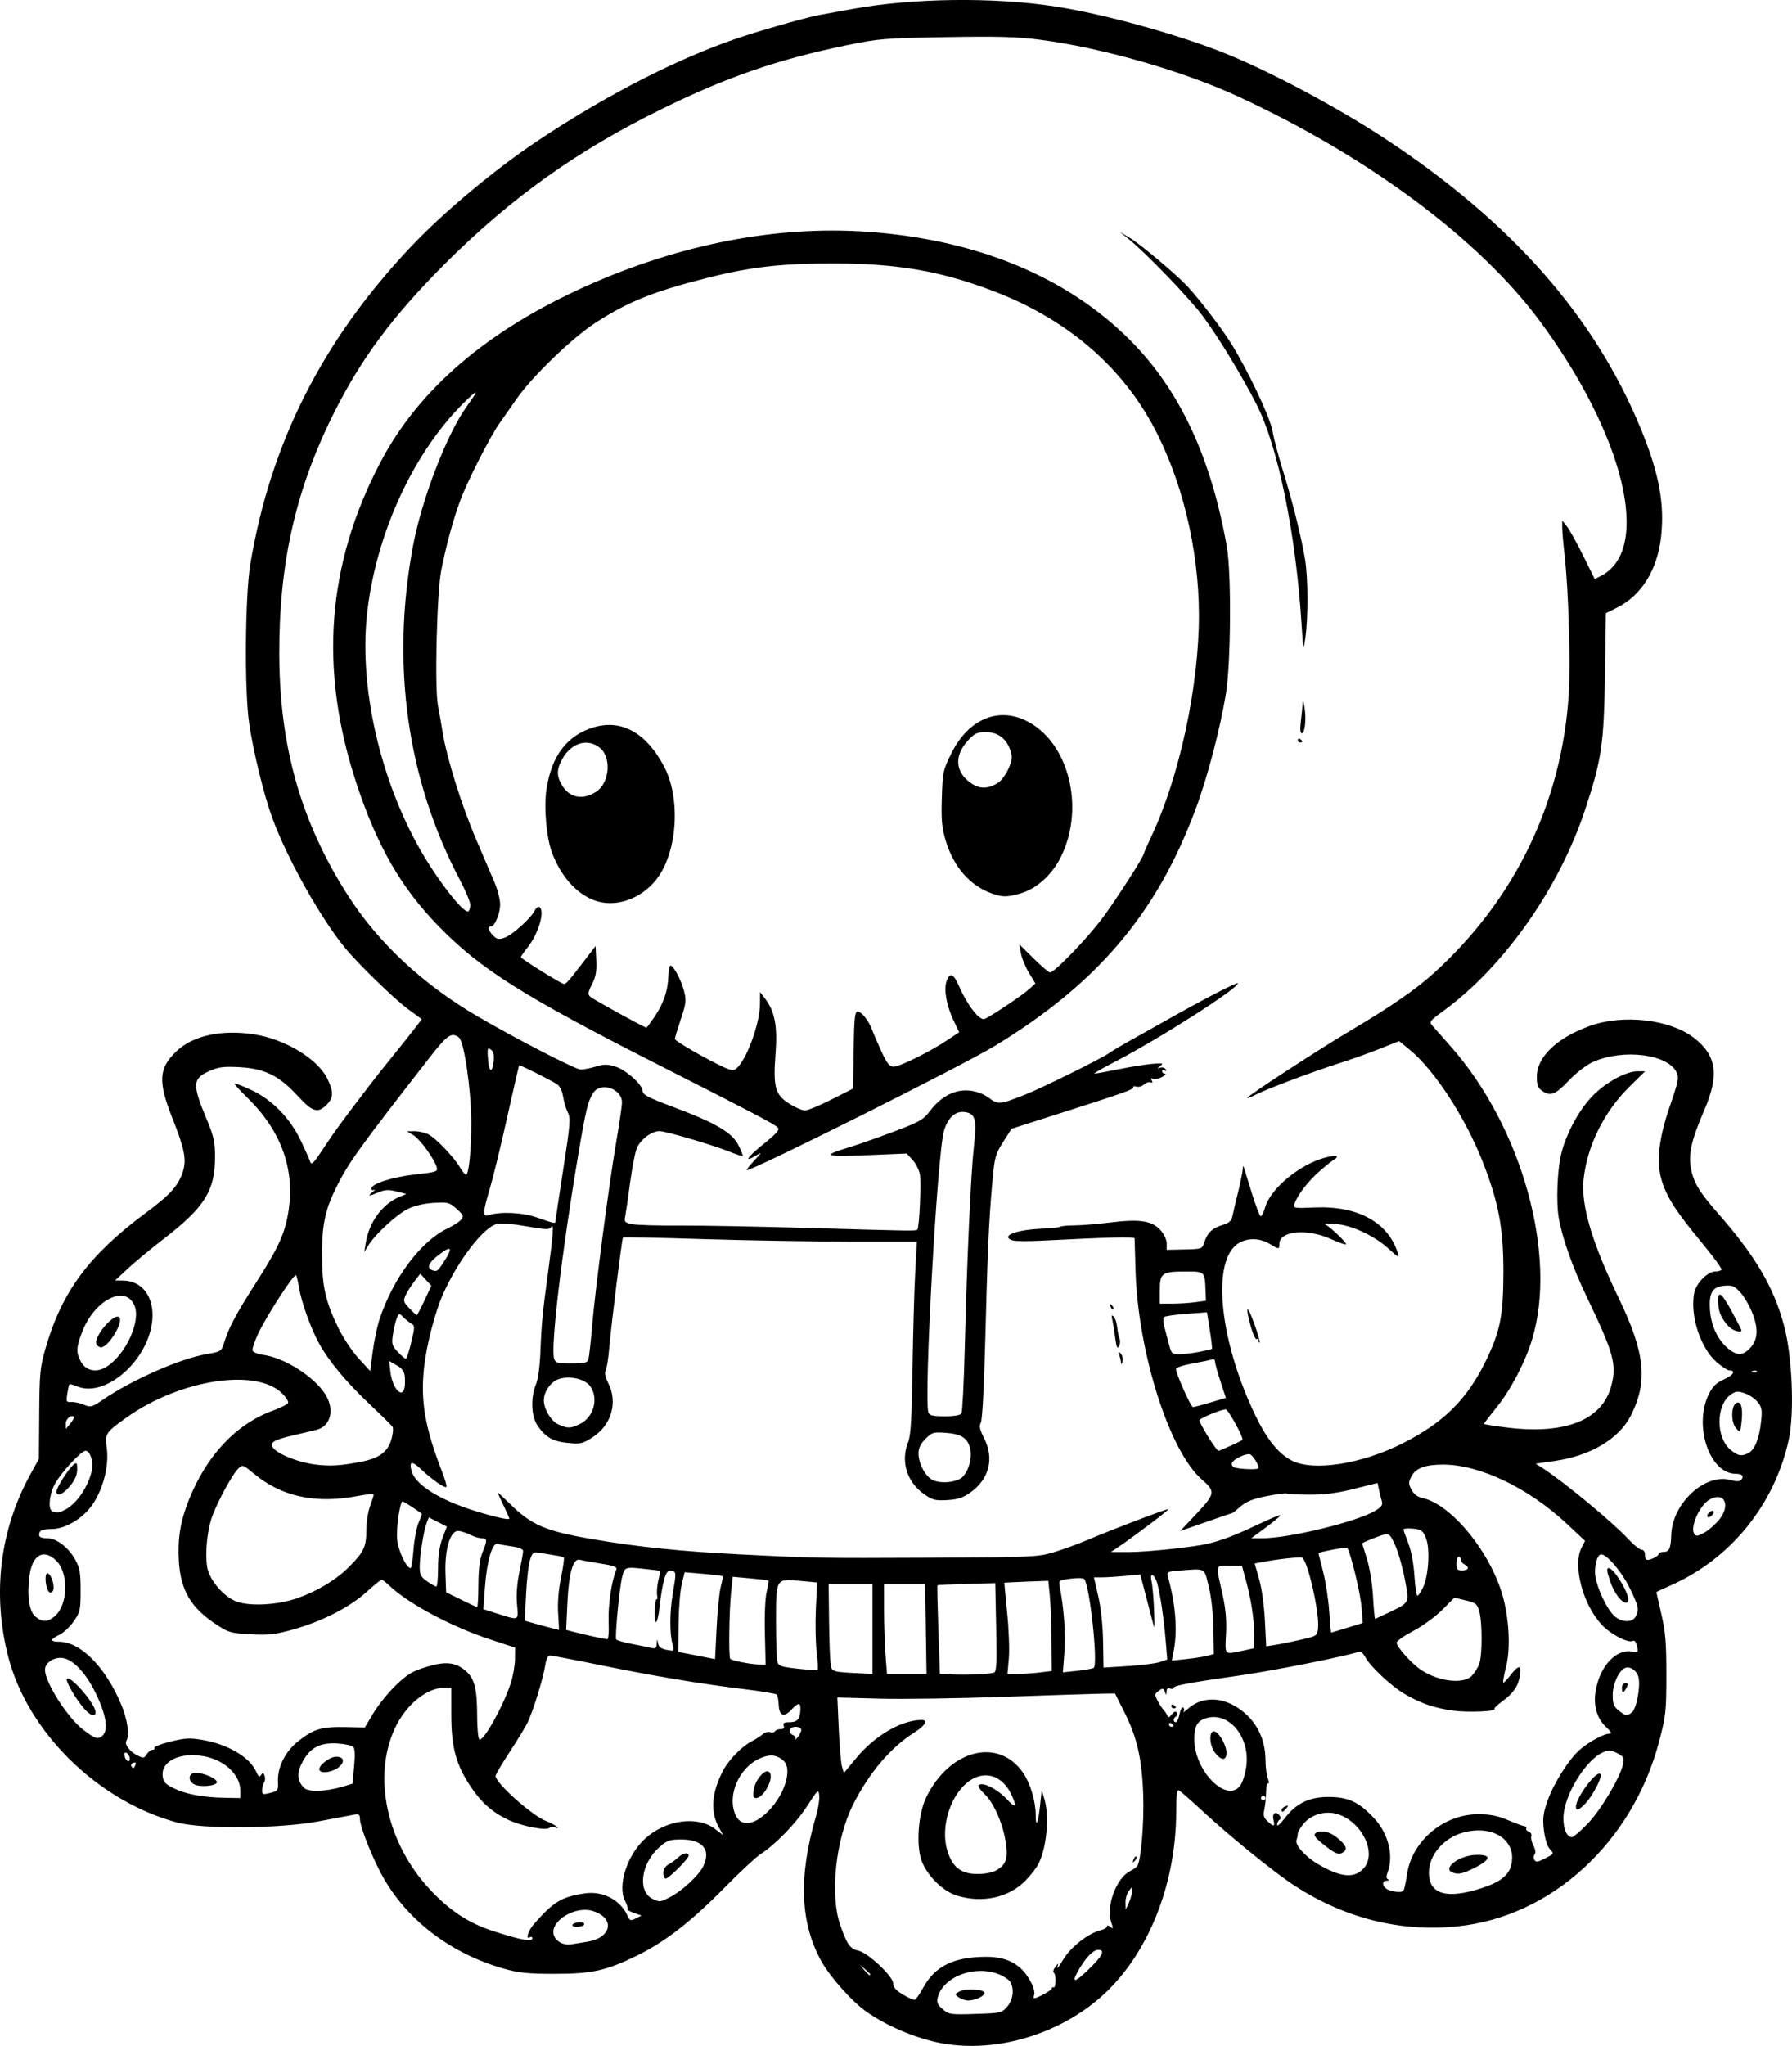<?xml version="1.0" encoding="UTF-8" standalone="no"?>
<!-- Created with Inkscape (http://www.inkscape.org/) -->

<svg
   width="206.263mm"
   height="235.38mm"
   viewBox="0 0 206.263 235.38"
   version="1.1"
   id="svg1"
   xml:space="preserve"
   xmlns="http://www.w3.org/2000/svg"
   xmlns:svg="http://www.w3.org/2000/svg"><defs
     id="defs1" /><g
     id="layer1"
     transform="translate(-585.031,85.109)"><path
       style="fill:#000000"
       d="m 694.053,150.071 c -2.99,-0.44 -6.592,-1.876 -9.194,-3.666 -1.7,-1.17 -4.262,-4.026 -5.308,-5.918 -2.437,-4.409 -2.626,-9.765 -0.589,-16.674 0.246,-0.834 0.41,-1.884 0.364,-2.333 -0.08,-0.787 -0.132,-0.743 -1.406,1.215 -1.324,2.034 -3.598,4.372 -5.394,5.546 -0.526,0.344 -2.385,2.075 -4.131,3.848 -3.822,3.88 -6.859,6.233 -10.054,7.79 -3.588,1.748 -5.178,2.098 -9.525,2.095 -3.03,-0.002 -4.083,-0.11 -5.788,-0.593 -5.938,-1.684 -10.847,-5.341 -13.736,-10.232 -1.21,-2.049 -2.811,-6.002 -2.825,-6.975 -0.008,-0.536 -0.112,-0.607 -0.736,-0.494 -0.4,0.072 -2.216,0.413 -4.035,0.757 -4.461,0.844 -13.338,0.915 -16.272,0.131 -9.113,-2.436 -17.226,-10.4 -19.45,-19.096 -1.859,-7.269 -0.955,-14.608 2.589,-21.019 l 0.948,-1.716 0.036,-5.164 c 0.033,-4.738 0.094,-5.364 0.738,-7.598 1.874,-6.502 5.006,-10.714 11.601,-15.604 2.747,-2.037 3.684,-3.082 4.196,-4.677 0.442,-1.379 0.207,-2.584 -1.195,-6.13 -1.686,-4.262 -1.599,-5.757 0.448,-7.72 1.889,-1.811 5.192,-2.532 8.952,-1.953 3.561,0.548 7.33,2.833 8.433,5.112 0.73,1.508 0.71,2.195 -0.087,2.991 -1.027,1.027 -1.629,0.838 -3.365,-1.056 -2.098,-2.289 -3.794,-3.117 -6.697,-3.27 -1.786,-0.094 -2.388,-0.017 -3.406,0.433 -1.99,0.88 -2.028,1.525 -0.325,5.601 0.798,1.91 0.94,2.557 0.944,4.29 0.008,3.876 -1.183,5.777 -5.901,9.42 -1.486,1.147 -3.354,2.694 -4.152,3.438 l -1.451,1.353 0.926,0.011 c 2.206,0.026 3.585,1.886 3.359,4.531 -0.395,4.615 -5.367,9.009 -8.654,7.648 -0.444,-0.184 -0.846,-0.289 -0.894,-0.233 -0.048,0.056 -0.155,0.546 -0.239,1.09 -0.139,0.901 -0.101,0.983 0.44,0.939 0.326,-0.027 0.978,0.111 1.449,0.306 0.812,0.336 0.927,0.306 2.234,-0.585 3.345,-2.28 8.835,-4.698 11.86,-5.222 1.741,-0.302 1.752,-0.309 2.098,-1.407 0.54,-1.714 1.362,-3.25 3.661,-6.844 2.64,-4.126 3.359,-5.735 3.746,-8.382 0.696,-4.76 -0.926,-9.14 -4.775,-12.889 -0.865,-0.843 -1.531,-1.575 -1.48,-1.627 0.051,-0.052 0.897,0.274 1.879,0.724 2.421,1.109 4.507,3.221 5.749,5.82 0.521,1.091 1.022,2.212 1.112,2.489 0.132,0.405 0.436,0.09 1.533,-1.587 1.218,-1.861 2.225,-3.236 5.509,-7.516 0.502,-0.655 1.627,-2.069 2.5,-3.143 0.873,-1.074 1.97,-2.452 2.438,-3.064 l 0.852,-1.112 -1.646,-1.213 c -1.545,-1.139 -5.689,-5.167 -7.158,-6.959 -2.854,-3.479 -6.679,-10.293 -8.386,-14.937 -0.985,-2.68 -2.208,-7.678 -2.688,-10.98 -0.546,-3.755 -0.462,-14.648 0.14,-18.256 2.333,-13.981 8.328,-25.808 18.548,-36.595 3.766,-3.975 9.592,-8.834 14.567,-12.15 8.184,-5.455 16.685,-9.755 23.848,-12.063 3.076,-0.991 7.396,-2.19 8.696,-2.413 0.437,-0.075 2.044,-0.366 3.572,-0.646 6.972,-1.279 16.255,-1.4 23.394,-0.305 5.713,0.876 14.441,3.298 19.865,5.511 5.184,2.115 12.87,6.236 18.21,9.762 14.507,9.58 24,20.352 29.335,33.288 2.107,5.108 2.772,8.665 2.337,12.496 -0.429,3.779 -2.256,6.707 -5.051,8.1 l -1.295,0.646 -0.107,7.106 c -0.121,8.002 -0.382,9.767 -2.309,15.573 -2.973,8.961 -9.294,17.943 -16.192,23.008 -1.746,1.282 -1.766,1.311 -1.295,1.847 0.263,0.3 1.164,1.319 2.003,2.265 8.234,9.29 12.354,24.087 9.401,33.763 -0.813,2.663 -2.437,5.767 -4.088,7.81 -0.796,0.985 -1.447,1.839 -1.447,1.899 0,0.059 1.261,0.257 2.801,0.44 6.652,0.788 10.841,-0.92 11.86,-4.836 0.637,-2.449 0.28,-3.736 -2.838,-10.236 -1.621,-3.38 -2.828,-6.791 -3.222,-9.11 -0.297,-1.75 -0.166,-5.356 0.262,-7.203 0.552,-2.382 2.095,-5.24 3.698,-6.851 1.521,-1.529 3.801,-2.766 5.098,-2.766 h 0.887 l -1.82,1.795 c -2.926,2.886 -4.858,6.799 -5.261,10.658 -0.308,2.949 0.965,7.244 4.035,13.609 3.052,6.327 3.393,9.62 1.406,13.543 -1.357,2.679 -4.631,4.628 -8.769,5.222 l -2.184,0.314 0.794,0.509 c 2.409,1.544 8.131,6.277 9.861,8.156 0.621,0.675 1.306,1.227 1.521,1.227 0.215,0 0.391,0.218 0.391,0.485 0,0.267 0.071,0.556 0.159,0.644 0.203,0.203 1.429,-0.348 1.429,-0.642 0,-0.122 0.231,-0.222 0.514,-0.222 0.703,0 0.889,-0.391 0.936,-1.969 0.107,-3.596 3.86,-7.096 6.774,-6.319 0.77,0.206 1.102,0.195 1.298,-0.042 0.334,-0.402 0.077,-0.666 -0.649,-0.666 -3.046,0 -4.906,-5.625 -3.057,-9.249 0.425,-0.832 0.867,-1.246 1.749,-1.636 1.076,-0.476 1.363,-1.021 0.538,-1.021 -0.183,0 -0.812,-0.409 -1.396,-0.909 -1.875,-1.605 -3.11,-5.355 -2.621,-7.959 0.213,-1.138 1.547,-2.508 2.441,-2.508 0.323,0 0.643,-0.091 0.712,-0.203 0.069,-0.112 -0.956,-1.511 -2.277,-3.109 -2.906,-3.516 -3.939,-5.097 -4.561,-6.986 -0.713,-2.165 -0.425,-4.93 0.917,-8.798 0.927,-2.67 1.029,-3.181 0.758,-3.777 -0.965,-2.118 -6.118,-2.779 -9.613,-1.233 -0.757,0.335 -1.916,1.223 -2.808,2.151 -1.588,1.653 -2.114,1.853 -3.089,1.169 -0.461,-0.323 -0.588,-0.672 -0.588,-1.61 0,-2.282 2.295,-4.479 6.107,-5.849 3.808,-1.368 9.173,-0.767 11.932,1.337 2.655,2.025 2.99,4.289 1.236,8.354 -1.478,3.425 -1.849,5.053 -1.533,6.721 0.309,1.631 0.948,2.682 3.172,5.217 4.274,4.872 6.376,8.461 7.553,12.89 0.945,3.558 1.201,10.085 0.516,13.166 -1.658,7.452 -6.69,13.636 -13.57,16.677 -0.91,0.402 -1.654,0.75 -1.654,0.773 0,0.023 0.259,1.168 0.577,2.544 0.473,2.051 0.576,3.311 0.573,6.999 -0.003,4.192 -0.06,4.713 -0.835,7.654 -3.059,11.61 -12.364,20.135 -23.201,21.258 -6.764,0.701 -13.37,-1.024 -19.282,-5.036 -2.258,-1.532 -7.061,-5.45 -9.921,-8.092 -1.364,-1.26 -2.633,-2.38 -2.821,-2.49 -0.27,-0.157 -0.344,0.381 -0.355,2.554 -0.037,7.95 -2.983,15.624 -7.839,20.418 -4.751,4.691 -12.092,7.148 -18.527,6.202 z m 6.911,-4.32 c 0.666,-0.774 0.828,-1.974 0.379,-2.812 -0.141,-0.264 -0.739,-0.673 -1.328,-0.909 -2.795,-1.118 -6.449,0.27 -7.054,2.68 -0.137,0.546 -0.019,0.818 0.575,1.33 0.715,0.615 0.882,0.639 3.769,0.547 2.927,-0.093 3.042,-0.119 3.658,-0.836 z m -5.579,-1.072 c -0.478,-0.349 -0.475,-0.373 0.092,-0.676 0.694,-0.371 2.734,-0.277 2.868,0.133 0.113,0.346 -1.04,0.905 -1.866,0.905 -0.329,0 -0.821,-0.163 -1.094,-0.362 z m -4.1,-1.093 c 1.354,-2.504 3.536,-3.572 7.296,-3.572 2.545,0 4.184,0.981 5.217,3.122 0.232,0.48 0.355,1.046 0.274,1.257 -0.081,0.211 -0.079,0.383 0.005,0.383 0.374,0 2.022,-0.915 2.022,-1.123 0,-0.127 0.089,-0.176 0.198,-0.109 0.109,0.067 0.214,-0.253 0.232,-0.712 0.018,-0.459 -0.071,-0.9 -0.198,-0.982 -0.128,-0.081 -0.053,-0.379 0.166,-0.661 0.392,-0.506 0.395,-0.506 0.238,0.016 -0.087,0.291 0.213,-0.097 0.667,-0.861 0.856,-1.44 2.899,-3.042 4.319,-3.386 0.4,-0.097 0.728,-0.297 0.728,-0.444 0,-0.155 0.166,-0.131 0.393,0.058 0.343,0.285 0.356,0.219 0.099,-0.518 -0.629,-1.804 0.562,-5.069 2.146,-5.882 0.368,-0.189 0.748,-0.455 0.846,-0.591 0.434,-0.603 0.799,-4.946 0.688,-8.173 -0.144,-4.174 -0.698,-6.606 -2.179,-9.558 l -1.069,-2.13 -1.455,0.02 c -0.8,0.011 -5.801,0.174 -11.113,0.362 -5.312,0.188 -11.847,0.284 -14.524,0.213 l -4.867,-0.129 0.158,3.603 c 0.087,1.982 0.255,3.937 0.374,4.345 l 0.215,0.741 1.436,-1.736 c 2.127,-2.571 5.151,-4.337 7.483,-4.37 0.832,-0.012 0.469,0.639 -0.803,1.439 -2.728,1.716 -5.222,4.654 -7.063,8.32 -1.99,3.964 -2.675,10.321 -1.484,13.782 0.782,2.272 1.156,2.806 2.094,2.994 1.086,0.217 4.015,2.965 4.015,3.767 0,0.444 0.312,0.804 1.107,1.278 0.609,0.363 1.223,0.638 1.364,0.61 0.141,-0.027 0.579,-0.645 0.972,-1.373 z m 3.874,-10.617 c -1.577,-0.484 -3.381,-2.249 -4.026,-3.94 -0.68,-1.78 -0.424,-5.448 0.514,-7.365 2.69,-5.498 8.298,-6.922 11.136,-2.828 0.837,1.207 1.462,3.293 1.462,4.875 0,1.574 0.278,0.976 0.498,-1.069 l 0.194,-1.811 0.314,1.058 c 0.584,1.969 0.262,5.527 -0.67,7.408 -0.216,0.437 -0.883,1.301 -1.481,1.921 -1.918,1.989 -4.973,2.662 -7.942,1.75 z m 4.591,-2.921 c 1.118,-0.661 1.339,-1.374 1.028,-3.315 -0.334,-2.082 -1.369,-4.429 -2.378,-5.396 -0.861,-0.825 -0.967,-1.167 -0.359,-1.167 0.72,0 2.077,0.823 2.963,1.797 0.937,1.029 1.104,0.782 0.431,-0.635 -1.018,-2.144 -2.984,-2.797 -4.77,-1.583 -2.196,1.492 -3.422,5.268 -2.604,8.021 0.574,1.933 1.582,2.72 3.483,2.72 0.887,0 1.753,-0.173 2.206,-0.441 z m 15.757,-1.224 c 0.099,-0.261 0.247,-0.408 0.329,-0.326 0.082,0.082 1.7e-4,0.295 -0.181,0.474 -0.261,0.259 -0.292,0.229 -0.148,-0.148 z m -4.986,12.456 c 1.457,-1.439 1.733,-2.06 0.914,-2.06 -0.55,0 -1.324,0.768 -2.134,2.117 -1.079,1.797 -0.637,1.776 1.22,-0.057 z m -25.326,0.76 c 0,-0.05 -0.268,-0.318 -0.595,-0.595 l -0.595,-0.504 0.504,0.595 c 0.474,0.559 0.687,0.716 0.687,0.504 z m -32.618,-3.753 c 2.921,-0.44 3.308,-2.788 0.588,-3.568 -1.876,-0.538 -4.611,1.047 -4.435,2.569 0.099,0.854 1.077,1.462 2.069,1.286 0.364,-0.065 1.164,-0.193 1.778,-0.286 z m -1.646,-1.977 c 0.09,-0.146 0.461,-0.265 0.825,-0.265 0.374,0 0.59,0.115 0.498,0.265 -0.09,0.146 -0.461,0.265 -0.825,0.265 -0.374,0 -0.59,-0.115 -0.498,-0.265 z m -4.63,1.572 c 0,-0.154 -0.119,-0.207 -0.265,-0.117 -0.56,0.346 -0.23,-0.749 0.463,-1.534 2.262,-2.563 3.128,-3.09 5.766,-3.507 2.1,-0.332 4.148,0.713 4.976,2.538 0.278,0.613 0.363,0.643 0.966,0.34 l 0.661,-0.333 -0.873,-0.304 c -0.48,-0.167 -0.812,-0.365 -0.738,-0.44 0.074,-0.074 -0.051,-0.496 -0.28,-0.937 -0.908,-1.755 0.247,-5.315 2.332,-7.19 2.394,-2.152 5.997,-2.635 8.041,-1.076 l 0.922,0.703 -0.491,-0.877 c -1.006,-1.799 -0.861,-3.945 0.438,-6.485 0.651,-1.274 2.193,-2.86 3.35,-3.447 0.437,-0.221 0.998,-0.581 1.247,-0.799 0.249,-0.218 0.632,-0.328 0.851,-0.244 0.219,0.084 0.469,0.039 0.555,-0.1 0.086,-0.139 0.384,-0.253 0.662,-0.253 0.34,0 0.456,-0.129 0.353,-0.397 -0.115,-0.299 0.046,-0.397 0.654,-0.397 0.907,0 1.206,-0.329 1.265,-1.389 0.05,-0.912 -0.228,-0.92 -1.054,-0.029 -0.843,0.909 -1.392,0.684 -1.44,-0.588 -0.021,-0.549 -0.13,-1.081 -0.242,-1.184 -0.113,-0.102 -1.872,-0.389 -3.909,-0.636 -4.961,-0.603 -10.291,-1.497 -16.583,-2.783 -2.864,-0.585 -5.378,-1.064 -5.589,-1.064 -0.246,0 -0.445,0.401 -0.557,1.124 -0.249,1.598 -1.44,5.433 -2.074,6.675 -0.295,0.579 -1.235,2.114 -2.088,3.411 -0.853,1.297 -1.551,2.491 -1.55,2.652 0.005,0.824 4.218,4.579 5.819,5.186 0.93,0.353 1.877,1.021 1.024,0.723 -0.237,-0.083 -0.535,-0.052 -0.661,0.069 -0.362,0.345 -3.207,-0.214 -4.699,-0.923 -1.884,-0.896 -3.119,-1.987 -4.373,-3.865 -1.659,-2.484 -2.206,-4.528 -2.207,-8.239 l -4.2e-4,-3.109 h -0.768 c -2.063,0 -4.477,1.978 -5.73,4.697 -2.557,5.547 -0.94,13.107 3.936,18.398 2.281,2.476 4.495,3.957 7.26,4.86 3.25,1.06 4.63,1.32 4.63,0.869 z m 69.036,-5.408 c 0.003,-0.522 -0.002,-0.522 -0.385,-0.016 -0.214,0.282 -0.379,0.878 -0.367,1.323 l 0.021,0.809 0.363,-0.794 c 0.2,-0.437 0.365,-1.032 0.367,-1.323 z m -53.217,0.689 c 1.433,-0.733 3.362,-2.52 3.866,-3.582 0.895,-1.886 -0.079,-3.06 -2.537,-3.06 -1.336,0 -1.637,0.103 -2.496,0.858 -2.156,1.893 -2.586,5.111 -0.797,5.977 0.785,0.38 0.859,0.373 1.965,-0.193 z m -0.738,-2.796 c 0,-0.4 0.224,-0.772 0.579,-0.962 0.318,-0.17 0.817,-0.532 1.108,-0.803 0.577,-0.537 1.224,-0.654 1.224,-0.222 0,0.354 -2.285,2.639 -2.639,2.639 -0.149,0 -0.272,-0.293 -0.272,-0.652 z m 94.324,1.704 c 2.036,-0.673 3.014,-1.465 3.283,-2.66 0.632,-2.807 -2.129,-4.633 -5.563,-3.679 -2.258,0.627 -3.933,2.601 -3.925,4.626 0.01,2.495 2.097,3.071 6.205,1.713 z m -3.506,-1.756 c -1.166,-0.471 0.746,-1.936 2.63,-2.015 1.89,-0.079 1.877,0.495 -0.032,1.462 -1.404,0.711 -1.928,0.823 -2.598,0.552 z m -5.527,1.829 c 0.072,-0.255 0.213,-0.999 0.314,-1.654 0.592,-3.844 4.234,-6.887 8.228,-6.873 1.347,0.005 2.223,0.181 3.402,0.684 0.873,0.373 1.731,0.687 1.907,0.699 0.175,0.012 0.257,0.122 0.182,0.244 -0.076,0.122 0.056,0.296 0.291,0.387 0.236,0.09 0.368,0.324 0.293,0.519 -0.075,0.195 0.033,0.679 0.238,1.076 0.229,0.441 0.282,0.834 0.136,1.009 -0.131,0.158 -0.142,0.443 -0.024,0.634 0.173,0.28 0.387,0.259 1.109,-0.109 1.195,-0.608 1.178,-0.577 0.646,-1.165 -0.273,-0.302 -0.546,-1.192 -0.659,-2.147 -0.159,-1.349 -0.089,-1.929 0.405,-3.341 0.706,-2.021 2.451,-4.793 3.716,-5.904 1.034,-0.908 2.779,-1.854 3.419,-1.854 0.319,0 0.222,-0.2 -0.361,-0.744 -1.15,-1.075 -1.555,-2.632 -1.165,-4.488 0.558,-2.659 2.312,-4.488 4.057,-4.232 0.818,0.12 0.831,0.103 0.593,-0.786 -0.087,-0.326 -0.273,-0.521 -0.414,-0.435 -0.517,0.32 -2.583,-0.753 -3.622,-1.879 -2.183,-2.369 -3.334,-6.83 -2.285,-8.859 l 0.392,-0.759 -2.046,-1.917 c -4.457,-4.176 -10.05,-6.858 -14.305,-6.858 -2.044,0 -3.144,0.409 -3.631,1.352 -0.351,0.68 -0.351,0.851 0.003,1.537 0.268,0.519 0.682,0.833 1.264,0.958 3.416,0.736 8.041,6.498 9.338,11.632 0.668,2.645 0.786,5.838 0.287,7.779 -0.239,0.931 -0.386,1.743 -0.325,1.803 0.061,0.061 0.434,-0.314 0.83,-0.833 0.926,-1.214 1.299,-1.211 1.1,0.011 -0.202,1.247 -0.756,2.061 -2.032,2.985 -0.572,0.414 -0.982,0.811 -0.911,0.882 0.293,0.293 -3.061,0.431 -4.779,0.196 -2.139,-0.293 -3.69,-0.826 -5.555,-1.911 -1.539,-0.896 -3.967,-3.171 -4.536,-4.252 -0.237,-0.449 -0.541,-0.693 -0.76,-0.609 -1.181,0.453 -9.664,2.15 -13.489,2.698 -6.105,0.875 -7.805,1.193 -7.805,1.46 0,0.124 -0.179,0.158 -0.397,0.074 -0.262,-0.101 -0.403,0.015 -0.415,0.339 -0.017,0.46 -0.031,0.461 -0.204,0.021 -0.164,-0.416 -0.245,-0.427 -0.702,-0.093 -0.475,0.347 -0.485,0.438 -0.126,1.132 0.214,0.415 0.528,0.901 0.697,1.08 0.169,0.179 0.364,0.477 0.433,0.661 0.089,0.239 0.237,0.19 0.512,-0.168 0.249,-0.324 0.45,-0.401 0.564,-0.217 0.097,0.158 0.056,0.361 -0.092,0.453 -0.34,0.21 -0.351,0.664 -0.016,0.664 0.139,0 0.331,-0.416 0.426,-0.924 0.095,-0.508 0.281,-0.857 0.413,-0.775 0.132,0.082 0.159,0.289 0.061,0.461 -0.099,0.172 0.119,0.042 0.482,-0.289 1.433,-1.303 3.494,-1.435 5.394,-0.344 2.276,1.306 3.543,3.548 3.55,6.286 0.002,0.755 0.123,1.684 0.268,2.066 0.145,0.382 0.16,0.63 0.034,0.552 -0.127,-0.078 -0.232,0.361 -0.235,0.977 -0.002,0.616 -0.092,1.514 -0.198,1.996 -0.156,0.704 -0.086,0.977 0.357,1.389 0.724,0.674 0.881,0.647 0.689,-0.12 -0.188,-0.748 0.222,-1.107 0.661,-0.579 0.21,0.254 0.22,0.424 0.03,0.542 -0.153,0.094 -0.277,0.352 -0.277,0.573 0,0.221 0.393,-0.113 0.872,-0.743 1.328,-1.743 2.827,-2.469 5.081,-2.46 2.263,0.009 3.455,0.569 5.21,2.446 1.645,1.758 2.281,4.321 1.55,6.243 -0.178,0.469 -0.159,0.698 0.066,0.79 0.175,0.071 0.1,0.138 -0.165,0.15 -0.713,0.031 -0.441,0.887 0.352,1.107 1.121,0.312 1.545,0.255 1.681,-0.227 z m -14.118,-9.034 c 0,-0.13 0.195,-0.311 0.434,-0.403 0.363,-0.139 0.38,-0.101 0.1,0.236 -0.381,0.459 -0.534,0.507 -0.534,0.167 z m -12.7,-11.95 c 0,-0.154 0.119,-0.207 0.265,-0.117 0.146,0.09 0.265,0.216 0.265,0.28 0,0.064 -0.119,0.117 -0.265,0.117 -0.146,0 -0.265,-0.126 -0.265,-0.28 z m 22.159,18.654 c 1.539,-1.749 -0.248,-5.377 -3.065,-6.221 -1.367,-0.41 -2.975,0.049 -3.861,1.102 -0.374,0.445 -0.681,0.969 -0.681,1.164 0,0.195 -0.066,0.527 -0.146,0.736 -0.204,0.532 1.032,1.919 2.448,2.749 2.659,1.558 4.225,1.697 5.305,0.47 z m -4.297,-2.45 c -1.496,-1.135 -1.696,-1.513 -0.911,-1.718 0.73,-0.191 1.584,0.139 2.461,0.952 0.82,0.76 0.874,1.133 0.216,1.485 -0.377,0.202 -0.757,0.048 -1.766,-0.718 z m 30.037,-2.641 c 1.529,-1.572 3.764,-5.323 4.083,-6.852 0.158,-0.757 0.09,-0.889 -0.662,-1.278 -0.69,-0.357 -0.973,-0.378 -1.598,-0.119 -2.022,0.838 -4.573,5.028 -4.597,7.551 -0.013,1.315 0.397,2.23 0.999,2.23 0.157,0 0.956,-0.69 1.776,-1.533 z m -1.332,-1.955 c 0,-1.131 2.587,-4.495 2.85,-3.705 0.134,0.401 -0.946,2.446 -1.738,3.291 -0.729,0.778 -1.112,0.921 -1.112,0.414 z m -93.325,0.84 c 2.133,-1.877 3.248,-5.128 2.11,-6.153 -0.823,-0.741 -1.705,-0.782 -2.974,-0.137 -1.883,0.957 -3.149,3.409 -2.817,5.456 0.346,2.135 1.824,2.469 3.681,0.834 z m -1.306,-2.827 c 0.192,-1.184 1.336,-2.465 1.793,-2.008 0.602,0.602 -0.627,2.986 -1.539,2.986 -0.328,0 -0.38,-0.201 -0.254,-0.978 z m 58.913,0.978 c 0,-0.146 -0.119,-0.265 -0.265,-0.265 -0.146,0 -0.265,0.119 -0.265,0.265 0,0.146 0.119,0.265 0.265,0.265 0.146,0 0.265,-0.119 0.265,-0.265 z m -118.004,-0.829 c 0,-1.838 -1.791,-3.544 -4.182,-3.984 -2.728,-0.502 -4.929,0.537 -4.763,2.248 0.068,0.705 0.279,0.942 1.272,1.434 1.384,0.685 3.368,1.056 5.887,1.099 l 1.786,0.031 z m -5.358,-0.773 c -0.732,-0.437 -0.594,-1.309 0.207,-1.309 0.981,0 2.57,0.73 2.442,1.121 -0.139,0.422 -2.032,0.556 -2.649,0.188 z m 9.687,-0.202 c -0.096,-1.728 0.843,-3.596 2.415,-4.809 1.768,-1.364 2.64,-1.617 5.38,-1.559 l 2.203,0.046 1.016,-1.697 c 0.559,-0.933 1.722,-2.37 2.585,-3.193 1.301,-1.24 1.894,-1.595 3.469,-2.074 2.21,-0.671 3.331,-0.564 4.515,0.433 1.032,0.868 1.335,2.044 1.337,5.182 8.1e-4,1.41 0.116,2.635 0.257,2.722 0.46,0.284 2.746,-3.811 3.615,-6.476 0.261,-0.8 0.479,-2.046 0.485,-2.769 l 0.011,-1.313 -2.91,-0.96 c -4.43,-1.461 -9.395,-4.115 -11.564,-6.182 -0.394,-0.375 -0.792,-0.682 -0.884,-0.682 -0.093,0 -0.88,0.644 -1.75,1.431 -1.933,1.749 -5.085,3.361 -8.39,4.29 -2.114,0.594 -2.839,0.678 -4.912,0.57 -2.228,-0.117 -2.552,-0.205 -3.87,-1.06 -3.037,-1.969 -4.236,-3.998 -4.423,-7.481 -0.135,-2.519 0.2,-4.525 1.155,-6.912 2.062,-5.155 5.457,-8.754 9.71,-10.294 0.892,-0.323 1.667,-0.721 1.721,-0.884 0.054,-0.163 -0.25,-0.646 -0.677,-1.073 -2.966,-2.966 -11.772,-1.611 -17.92,2.758 -2.389,1.698 -2.521,1.897 -2.291,3.446 0.348,2.339 -0.605,5.532 -2.16,7.241 -1.159,1.274 -2.853,2.146 -4.171,2.146 -0.822,0 -1.291,0.126 -1.385,0.371 -0.194,0.504 0.042,0.687 0.884,0.687 1.035,0 2.412,1.039 3.17,2.391 0.572,1.02 0.661,1.51 0.661,3.605 0,2.267 -0.052,2.499 -0.798,3.572 -0.439,0.631 -1.18,1.326 -1.648,1.544 -1.071,0.5 -1.093,0.794 -0.059,0.794 2.486,0 5.347,2.875 7.169,7.204 0.736,1.749 0.997,3.575 0.602,4.214 -0.234,0.379 0.401,1.232 1.223,1.642 0.747,0.373 0.826,0.365 1.123,-0.112 0.176,-0.282 0.477,-0.513 0.669,-0.513 0.192,0 0.287,-0.1 0.211,-0.223 -0.076,-0.123 0.751,-0.444 1.838,-0.715 1.692,-0.421 2.226,-0.449 3.717,-0.194 2.9,0.497 5.429,1.99 6.151,3.631 0.266,0.605 0.395,0.696 0.575,0.404 0.194,-0.314 0.26,-0.303 0.402,0.067 0.093,0.244 0.071,0.597 -0.05,0.786 -0.121,0.189 -0.226,0.592 -0.234,0.897 -0.012,0.504 0.071,0.532 0.933,0.313 0.886,-0.225 0.943,-0.303 0.893,-1.215 z m 7.482,0.478 1.097,-0.329 0.185,-1.979 c 0.122,-1.304 0.088,-2.076 -0.1,-2.264 -0.157,-0.157 -0.972,-0.331 -1.811,-0.385 -1.984,-0.129 -3.147,0.475 -4.014,2.087 -0.692,1.285 -0.642,2.218 0.159,3.019 0.506,0.506 2.524,0.439 4.485,-0.149 z m -2.695,-1.866 c -0.266,-0.431 1.119,-1.567 1.913,-1.569 0.821,-0.002 1.026,0.495 0.444,1.077 -0.643,0.643 -2.078,0.943 -2.357,0.492 z m 106.071,1.596 c 0.261,-0.441 0.541,-1.452 0.623,-2.247 0.338,-3.27 -2.041,-6.077 -4.555,-5.376 -1.104,0.308 -1.456,0.902 -1.453,2.457 0.007,3.783 3.961,7.577 5.384,5.166 z m -2.986,-3.599 c -0.657,-0.835 -0.755,-2.478 -0.148,-2.478 0.537,0 1.449,1.54 1.45,2.447 10e-4,0.936 -0.58,0.949 -1.303,0.03 z m -124.283,1.372 c 0.098,-0.256 0.02,-0.335 -0.235,-0.237 -0.21,0.081 -0.316,0.253 -0.235,0.383 0.203,0.328 0.3,0.298 0.47,-0.147 z m -0.666,-0.851 c -0.047,-0.243 -0.225,-0.488 -0.395,-0.544 -0.197,-0.066 -0.258,0.095 -0.168,0.441 0.169,0.647 0.687,0.742 0.563,0.103 z m 77.305,-3.181 c 0,-0.193 -0.293,-0.346 -0.661,-0.346 -0.733,0 -0.929,0.708 -0.266,0.962 0.217,0.083 0.328,0.288 0.245,0.455 -0.083,0.167 0.037,0.072 0.266,-0.211 0.229,-0.282 0.416,-0.669 0.416,-0.86 z m -80.546,0.774 c 0.895,-0.613 0.57,-2.613 -0.88,-5.418 -1.141,-2.208 -2.643,-3.64 -3.815,-3.64 -0.959,0 -1.806,0.644 -1.806,1.372 0,1.467 2.631,5.577 4.439,6.934 1.297,0.974 1.585,1.079 2.063,0.752 z m -2.197,-3.453 c -0.952,-1.184 -1.967,-3.003 -1.78,-3.19 0.426,-0.426 3.297,2.911 3.297,3.833 0,0.673 -0.696,0.378 -1.517,-0.643 z m 125.606,2.216 c 0,-0.064 -0.119,-0.19 -0.265,-0.28 -0.146,-0.09 -0.265,-0.037 -0.265,0.117 0,0.154 0.119,0.28 0.265,0.28 0.146,0 0.265,-0.052 0.265,-0.117 z m 52.737,-1.537 c 0.512,-0.375 1,-2.85 0.784,-3.978 -0.151,-0.791 -0.944,-1.377 -1.55,-1.144 -0.712,0.273 -1.434,1.842 -1.435,3.119 -8.2e-4,1.022 0.12,1.333 0.696,1.786 0.816,0.642 0.908,0.655 1.505,0.218 z m -1.144,-2.844 c 0,-0.299 0.176,-0.529 0.406,-0.529 0.324,0 0.349,0.107 0.123,0.529 -0.156,0.291 -0.339,0.529 -0.406,0.529 -0.068,0 -0.123,-0.238 -0.123,-0.529 z m -17.262,-1.389 c 0.307,-0.327 0.685,-0.93 0.84,-1.34 0.358,-0.944 0.364,-4.77 0.011,-6.043 -0.243,-0.876 -0.392,-0.997 -1.569,-1.279 l -1.301,-0.312 -1.415,1.415 c -0.778,0.778 -2.274,1.866 -3.324,2.418 -1.05,0.552 -1.909,1.154 -1.909,1.338 0,0.518 1.816,2.518 2.92,3.214 2.06,1.301 4.817,1.583 5.748,0.589 z m -55.009,-0.351 c 0.289,-0.094 0.337,-1.094 0.252,-5.207 l -0.106,-5.091 -3.294,0.091 c -1.812,0.05 -3.325,0.12 -3.363,0.157 -0.038,0.036 0.011,2.341 0.108,5.123 l 0.176,5.057 1.348,0.079 c 1.521,0.089 4.339,-0.03 4.88,-0.206 z m -13.984,-5.007 v -5.159 h -2.524 -2.524 l 0.045,4.035 c 0.025,2.219 0.101,4.476 0.17,5.014 0.137,1.071 0.013,1.032 3.841,1.221 l 0.992,0.049 z m 6.141,2.9e-4 -0.077,-5.16 h -2.37 -2.37 l 0.002,2.977 c 8.7e-4,1.637 0.078,3.959 0.172,5.159 l 0.17,2.183 2.276,2.8e-4 2.276,2.9e-4 z m 13.108,4.988 1.389,-0.167 -0.031,-3.469 c -0.017,-1.908 -0.106,-4.243 -0.198,-5.189 l -0.168,-1.72 -2.514,0.095 c -1.382,0.052 -2.527,0.112 -2.543,0.132 -0.016,0.02 0.127,1.585 0.319,3.477 0.192,1.892 0.277,4.243 0.19,5.226 l -0.158,1.786 1.162,-0.002 c 0.639,-10e-4 1.788,-0.077 2.552,-0.169 z m -25.669,-2.263 c -0.134,-1.062 -0.179,-3.317 -0.101,-5.01 l 0.143,-3.079 -2.02,-0.189 c -2.737,-0.256 -2.715,-0.296 -2.71,4.744 0.002,2.191 0.073,4.241 0.157,4.556 0.134,0.499 0.426,0.601 2.311,0.806 1.187,0.129 2.227,0.206 2.31,0.169 0.084,-0.036 0.043,-0.935 -0.091,-1.997 z m 31.881,1.736 c 0.537,-0.332 -0.454,-9.572 -1.098,-10.23 -0.114,-0.117 -0.827,-0.131 -1.583,-0.03 -1.309,0.174 -1.368,0.216 -1.237,0.874 0.489,2.458 0.711,5.483 0.552,7.545 l -0.181,2.355 1.633,-0.171 c 0.898,-0.094 1.759,-0.248 1.913,-0.344 z m 7.645,-0.675 0.823,-0.287 -0.178,-2.146 c -0.212,-2.554 -0.601,-5.208 -0.964,-6.578 -0.304,-1.147 -0.929,-1.397 -0.662,-0.265 0.095,0.4 0.223,1.859 0.285,3.241 0.062,1.382 0.056,2.275 -0.014,1.984 -0.07,-0.291 -0.452,-1.764 -0.849,-3.273 l -0.722,-2.744 -1.72,0.162 c -0.946,0.089 -2.147,0.163 -2.669,0.164 l -0.95,0.002 0.503,2.183 c 0.308,1.337 0.522,3.35 0.553,5.193 l 0.05,3.01 2.846,-0.18 c 1.565,-0.099 3.216,-0.309 3.669,-0.467 z m -45.496,-3.296 c -0.051,-2.111 0.036,-4.104 0.21,-4.795 0.164,-0.65 0.26,-1.22 0.214,-1.266 -0.046,-0.046 -0.993,-0.166 -2.104,-0.267 l -2.02,-0.183 -0.178,1.688 c -0.237,2.248 -0.31,7.55 -0.106,7.757 0.206,0.208 2.237,0.611 3.278,0.649 l 0.794,0.029 z m -5.076,-5.368 c 0.167,-0.62 0.266,-1.165 0.22,-1.21 -0.046,-0.045 -1.051,-0.166 -2.232,-0.269 l -2.149,-0.187 -0.335,1.397 c -0.184,0.769 -0.348,2.832 -0.365,4.585 l -0.029,3.187 2.117,0.416 2.117,0.416 0.177,-3.603 c 0.097,-1.982 0.313,-4.111 0.48,-4.731 z m 56.019,7.945 0.739,-0.201 -0.047,-2.888 c -0.029,-1.772 -0.237,-3.655 -0.539,-4.873 -0.552,-2.228 -0.264,-2.076 -3.463,-1.828 -1.254,0.097 -1.387,0.165 -1.252,0.638 0.89,3.12 1.14,6.226 0.689,8.56 l -0.223,1.152 1.678,-0.18 c 0.923,-0.099 2.01,-0.27 2.417,-0.38 z m 4.033,-0.575 1.336,-0.287 v -1.649 c 0,-1.807 -0.333,-3.959 -0.976,-6.311 l -0.416,-1.521 h -1.45 c -1.664,0 -1.588,-0.369 -0.73,3.559 0.312,1.427 0.422,2.81 0.344,4.299 -0.129,2.455 -0.22,2.362 1.894,1.909 z m -65.622,-0.836 c -0.322,-1.123 -0.31,-3.637 0.027,-5.624 0.439,-2.587 0.436,-2.639 -0.149,-2.723 -0.434,-0.062 -0.597,0.147 -0.849,1.086 -0.171,0.64 -0.392,1.958 -0.492,2.929 -0.221,2.161 -0.608,2.561 -0.561,0.581 0.019,-0.792 0.111,-1.393 0.206,-1.334 0.095,0.059 0.122,-0.158 0.061,-0.481 -0.061,-0.323 10e-4,-1.087 0.139,-1.697 l 0.25,-1.109 -1.49,-0.169 c -2.629,-0.298 -2.614,-0.303 -2.92,0.866 -0.312,1.189 -0.86,6.929 -0.688,7.207 0.067,0.108 0.868,0.339 1.781,0.515 0.913,0.176 1.928,0.383 2.255,0.461 0.483,0.115 0.602,0.025 0.631,-0.482 0.035,-0.598 0.041,-0.6 0.149,-0.045 0.101,0.518 0.463,0.711 1.583,0.84 0.228,0.026 0.245,-0.197 0.066,-0.822 z m 72.382,-0.445 c 1.824,-0.42 1.853,-0.44 1.944,-1.347 0.172,-1.719 -1.172,-7.67 -1.824,-8.072 -0.222,-0.137 -3.012,0.175 -4.915,0.551 l -0.561,0.111 0.515,1.79 c 0.297,1.032 0.578,3.048 0.664,4.763 l 0.149,2.974 1.088,-0.171 c 0.598,-0.094 1.921,-0.363 2.94,-0.597 z m -79.721,-2.07 c -0.076,-1.826 0.338,-4.677 0.861,-5.926 0.154,-0.368 -0.12,-0.485 -1.754,-0.747 -1.065,-0.171 -2.147,-0.371 -2.405,-0.443 -0.789,-0.223 -1.289,1.494 -1.449,4.971 l -0.143,3.097 1.03,0.267 c 1.147,0.297 3.267,0.76 3.678,0.804 0.165,0.018 0.234,-0.753 0.181,-2.022 z m 85.022,0.706 1.784,-0.551 -0.151,-1.896 c -0.127,-1.602 -1.302,-6.407 -1.652,-6.757 -0.101,-0.101 -3.297,0.501 -3.297,0.621 0,0.03 0.242,0.996 0.538,2.147 0.296,1.151 0.612,3.194 0.701,4.54 0.09,1.346 0.192,2.447 0.228,2.447 0.035,0 0.867,-0.248 1.849,-0.551 z m -90.831,-1.633 c -0.079,-1.231 0.038,-2.71 0.326,-4.123 0.247,-1.212 0.396,-2.257 0.331,-2.322 -0.065,-0.065 -0.462,-0.169 -0.882,-0.231 -0.42,-0.062 -1.194,-0.191 -1.72,-0.285 -0.904,-0.163 -0.974,-0.123 -1.276,0.717 -0.176,0.489 -0.388,2.279 -0.471,3.979 l -0.151,3.09 1.427,0.399 c 0.785,0.219 1.665,0.452 1.956,0.517 0.291,0.065 0.541,0.132 0.556,0.149 0.015,0.017 -0.029,-0.833 -0.097,-1.889 z m -57.895,0.266 c 1.483,-1.318 1.569,-4.909 0.151,-6.327 -1.467,-1.467 -2.795,-0.714 -3.111,1.763 -0.295,2.315 -0.028,4.068 0.711,4.667 0.803,0.65 1.433,0.622 2.248,-0.103 z m -0.784,-2.862 c -0.381,-0.617 -0.432,-2.158 -0.068,-2.037 0.479,0.16 0.894,1.743 0.547,2.089 -0.192,0.192 -0.338,0.176 -0.479,-0.052 z m 182.697,2.946 c 0.431,-0.805 0.34,-1.231 -0.713,-3.361 -0.904,-1.829 -2.592,-3.8 -3.253,-3.8 -0.461,0 -0.833,1.403 -0.667,2.515 0.207,1.389 1.272,3.663 2.105,4.496 0.818,0.818 2.13,0.896 2.529,0.15 z m -2.046,-2.333 c -0.523,-0.754 -0.757,-1.275 -1.128,-2.514 -0.358,-1.193 0.38,-0.889 1.286,0.529 1.015,1.589 1.327,2.712 0.754,2.712 -0.224,0 -0.634,-0.327 -0.912,-0.728 z m -126.707,0.923 c -0.1,-1.075 -0.004,-2.386 0.275,-3.732 0.236,-1.142 0.429,-2.228 0.429,-2.414 0,-0.203 -0.505,-0.41 -1.257,-0.516 -0.691,-0.098 -1.446,-0.232 -1.678,-0.299 -0.613,-0.177 -1.252,2.025 -1.464,5.043 l -0.174,2.475 1.691,0.535 c 2.436,0.771 2.356,0.812 2.178,-1.092 z m 100.246,0.986 c 2.558,-1.229 2.473,-1.059 1.941,-3.886 -0.254,-1.35 -0.748,-3.093 -1.097,-3.873 -0.555,-1.24 -0.712,-1.399 -1.247,-1.264 -0.672,0.169 -2.568,0.933 -2.562,1.032 0.002,0.034 0.25,0.837 0.55,1.782 0.312,0.98 0.611,2.83 0.697,4.299 0.082,1.419 0.188,2.58 0.236,2.58 0.048,0 0.715,-0.302 1.483,-0.671 z M 640.095,97.217 c 0.007,-1.798 0.147,-2.921 0.463,-3.709 0.581,-1.449 0.57,-1.648 -0.089,-1.648 -0.298,0 -0.864,-0.166 -1.257,-0.369 -0.393,-0.203 -1.003,-0.411 -1.356,-0.463 -0.969,-0.142 -1.654,2.019 -1.552,4.898 l 0.076,2.152 1.72,0.846 c 0.946,0.465 1.779,0.852 1.852,0.86 0.073,0.007 0.137,-1.147 0.142,-2.566 z m -20.795,1.523 c 2.338,-0.832 4.43,-2.105 5.938,-3.612 1.666,-1.666 1.966,-2.307 1.965,-4.2 -2.8e-4,-0.87 0.189,-2.103 0.421,-2.739 0.232,-0.637 0.422,-1.243 0.422,-1.348 0,-0.104 -0.804,-0.034 -1.786,0.156 -4.876,0.944 -8.806,0.099 -12.035,-2.587 -1.214,-1.01 -1.27,-1.028 -1.758,-0.567 -0.644,0.607 -2.294,3.615 -2.979,5.429 -0.718,1.9 -0.944,5.336 -0.431,6.556 0.575,1.368 1.761,2.655 2.972,3.223 1.458,0.684 4.887,0.537 7.272,-0.311 z m 129.52,-1.211 c 0.653,-1.377 0.835,-4.502 0.331,-5.704 -0.356,-0.85 -0.529,-0.974 -1.487,-1.065 -0.596,-0.057 -1.084,-0.015 -1.084,0.092 0,0.108 0.248,0.824 0.55,1.592 0.332,0.842 0.61,2.317 0.701,3.714 0.083,1.275 0.238,2.317 0.345,2.317 0.107,0 0.397,-0.426 0.644,-0.946 z m -113.366,-2.226 c 0,-1.441 0.161,-2.538 0.506,-3.446 l 0.506,-1.332 -1.039,-0.53 -1.039,-0.53 -0.256,0.672 c -0.349,0.918 -0.792,3.742 -0.789,5.031 0.002,0.891 0.137,1.153 0.854,1.654 0.468,0.327 0.943,0.595 1.054,0.595 0.111,0 0.202,-0.951 0.202,-2.114 z m 118.533,-0.011 c 0,-0.15 -0.179,-0.341 -0.397,-0.425 -0.218,-0.084 -0.397,-0.318 -0.397,-0.521 0,-0.203 -0.119,-0.369 -0.265,-0.369 -0.146,0 -0.265,0.357 -0.265,0.794 0,0.67 0.103,0.794 0.661,0.794 0.364,0 0.661,-0.123 0.661,-0.273 z m -121.36,-2.094 c 0.089,-1.157 0.345,-2.54 0.568,-3.075 0.223,-0.535 0.406,-1.001 0.406,-1.037 0,-0.093 -2.082,-1.458 -2.224,-1.458 -0.302,0 -0.744,3.003 -0.635,4.318 0.11,1.323 1.053,3.347 1.563,3.353 0.088,9.9e-4 0.232,-0.944 0.321,-2.101 z m 73.603,0.304 c 1.019,-0.302 2.745,-0.926 3.836,-1.385 3.177,-1.338 9.356,-3.688 9.45,-3.594 0.083,0.083 -3.795,3.013 -5.691,4.3 l -0.922,0.626 h 2.098 c 2.004,0 7.304,-0.553 8.964,-0.935 1.658,-0.382 3.263,-0.993 5.887,-2.243 1.496,-0.712 2.644,-1.172 2.55,-1.021 -0.093,0.151 -0.884,0.8 -1.757,1.443 l -1.587,1.169 h 1.306 c 3.095,0 10.964,-1.926 13.001,-3.183 0.719,-0.443 0.852,-0.658 0.703,-1.13 -0.101,-0.32 -0.246,-0.91 -0.322,-1.31 -0.076,-0.4 -0.157,-0.728 -0.18,-0.728 -0.023,0 -1.23,0.303 -2.682,0.673 -1.906,0.486 -3.324,0.672 -5.099,0.67 -1.352,-0.002 -2.549,-0.059 -2.659,-0.127 -0.11,-0.068 -1.147,0.065 -2.304,0.295 -1.548,0.308 -2.333,0.618 -2.973,1.173 -0.478,0.415 -0.897,0.755 -0.932,0.755 -0.035,0 -1.408,0.47 -3.052,1.044 l -2.989,1.044 1.713,-1.816 c 2.35,-2.491 2.39,-2.707 0.761,-4.132 -3.739,-3.271 -7.344,-14.658 -7.615,-24.052 -0.054,-1.892 -0.103,-3.543 -0.107,-3.67 -0.007,-0.211 -2.908,-0.141 -10.653,0.255 -1.562,0.08 -3.08,0.069 -3.373,-0.024 -1.474,-0.468 0.254,-1.205 3.137,-1.34 1.224,-0.057 2.288,-0.166 2.365,-0.243 0.076,-0.076 0.804,-0.143 1.616,-0.149 0.812,-0.005 2.671,-0.157 4.129,-0.337 3.365,-0.415 4.778,-0.201 5.749,0.873 0.427,0.472 0.728,1.109 0.728,1.541 v 0.736 l 2.039,-0.046 c 1.998,-0.045 2.044,-0.061 2.283,-0.807 0.355,-1.106 0.922,-1.652 2.076,-1.997 0.772,-0.231 1.055,-0.473 1.159,-0.99 0.076,-0.376 0.372,-1.636 0.659,-2.801 0.287,-1.164 0.529,-2.355 0.539,-2.646 0.01,-0.291 0.056,-0.41 0.102,-0.265 0.047,0.146 0.462,1.485 0.924,2.977 0.461,1.492 0.931,2.712 1.043,2.712 0.112,0 0.351,-0.491 0.531,-1.092 0.639,-2.134 3.992,-4.888 6.876,-5.649 0.741,-0.195 1.347,-0.257 1.347,-0.137 0,0.12 -0.105,0.258 -0.233,0.307 -0.128,0.049 -0.853,0.618 -1.611,1.265 -1.394,1.19 -2.706,2.87 -3.016,3.863 -0.164,0.524 -0.09,0.538 2.322,0.432 4.941,-0.216 8.47,1.721 9.553,5.244 0.178,0.58 0.05,0.521 -1.043,-0.486 -1.663,-1.53 -4.337,-2.763 -6.221,-2.869 -0.809,-0.046 -1.292,-0.009 -1.074,0.081 0.494,0.204 2.381,1.989 2.381,2.253 0,0.107 -0.771,-0.155 -1.714,-0.583 -2.778,-1.26 -5.959,-0.96 -5.959,0.561 0,0.638 -0.05,0.637 -1.118,-0.014 -1.253,-0.764 -2.872,-0.701 -3.884,0.151 -2.784,2.343 -1.772,11.231 2.228,19.559 1.331,2.771 2.653,4.418 4.192,5.22 2.45,1.277 7.993,0.426 12.724,-1.954 4.695,-2.362 7.392,-5.003 9.533,-9.338 1.729,-3.501 2.095,-5.292 2.11,-10.332 0.015,-5.092 -0.556,-8.119 -2.418,-12.832 -2.006,-5.076 -5.552,-10.498 -8.379,-12.815 l -1.201,-0.984 -2.331,0.922 c -1.282,0.507 -3.342,1.241 -4.578,1.63 -2.876,0.907 -8.271,2.936 -9.575,3.601 -0.554,0.282 -1.007,0.459 -1.007,0.393 0,-0.22 8.276,-5.612 12.039,-7.843 4.574,-2.712 7.388,-4.662 9.495,-6.576 9.3,-8.452 14.675,-19.572 15.475,-32.016 0.228,-3.555 -0.026,-12.106 -0.477,-16.029 -0.151,-1.31 -0.273,-2.738 -0.273,-3.175 l 10e-4,-0.794 0.532,0.661 c 0.293,0.364 1.135,1.879 1.872,3.367 l 1.34,2.705 0.744,-0.385 c 5.839,-3.02 2.666,-16.165 -7.078,-29.317 -6.945,-9.375 -19.669,-18.848 -34.626,-25.781 -6.388,-2.961 -15.639,-5.617 -22.858,-6.563 -2.648,-0.347 -4.805,-0.407 -10.846,-0.304 -7.12,0.122 -7.761,0.175 -11.486,0.945 -7.926,1.637 -13.716,3.632 -21.19,7.3 -9.812,4.815 -17.425,10.247 -25.019,17.849 -6.005,6.012 -9.611,10.863 -12.778,17.191 -4.387,8.766 -6.307,17.263 -6.271,27.748 0.037,10.61 2.505,19.277 7.883,27.683 3.508,5.483 8.679,10.3 15.018,13.991 4.467,2.6 11.191,6.066 11.774,6.068 0.364,0.001 1.157,-0.152 1.763,-0.34 0.881,-0.274 1.319,-0.278 2.183,-0.019 1.255,0.376 3.198,2.105 3.198,2.846 0,0.41 0.658,0.754 3.373,1.768 4.983,1.861 6.909,2.977 7.639,4.427 0.326,0.647 0.552,1.215 0.504,1.264 -0.048,0.048 -0.665,-0.147 -1.371,-0.435 -1.948,-0.795 -7.471,-2.424 -8.215,-2.424 -0.909,0 -2.185,0.969 -2.607,1.978 -0.193,0.463 -0.541,2.261 -0.773,3.996 -0.232,1.735 -0.483,3.467 -0.559,3.85 -0.124,0.63 -0.043,0.713 0.854,0.882 0.545,0.102 2.963,0.172 5.372,0.156 2.409,-0.017 9.262,0.111 15.228,0.285 11.631,0.338 12.015,0.343 12.183,0.175 0.221,-0.221 0.454,-5.443 0.283,-6.353 -0.096,-0.514 -0.478,-1.262 -0.849,-1.661 l -0.673,-0.727 -4.546,0.189 c -4.91,0.204 -5.269,0.059 -2.165,-0.877 1.019,-0.307 3.357,-1.126 5.197,-1.82 3.052,-1.152 3.423,-1.365 4.233,-2.433 1.257,-1.656 2.903,-2.487 4.556,-2.3 0.81,0.091 1.624,0.403 2.198,0.841 1.027,0.783 1.256,0.765 4.057,-0.333 1.982,-0.777 8.804,-4.145 9.788,-4.832 0.365,-0.255 1.259,-0.792 1.986,-1.194 0.728,-0.402 2.633,-1.471 4.233,-2.376 4.626,-2.616 8.6,-4.675 8.589,-4.451 -0.031,0.634 -9.257,6.51 -14.277,9.094 -1.382,0.712 -2.384,1.295 -2.225,1.296 0.159,0.001 1.409,-0.224 2.778,-0.502 1.369,-0.277 3.113,-0.557 3.876,-0.622 1.204,-0.103 1.326,-0.071 0.926,0.24 -0.397,0.31 -0.401,0.338 -0.024,0.207 0.24,-0.083 0.526,-0.005 0.636,0.173 0.128,0.207 0.09,0.255 -0.106,0.135 -0.168,-0.104 -0.305,-0.063 -0.305,0.091 0,0.154 0.149,0.284 0.331,0.29 0.182,0.005 0.039,0.171 -0.317,0.368 -0.356,0.197 -0.822,0.292 -1.036,0.21 -0.268,-0.103 -0.322,-0.042 -0.175,0.195 0.142,0.23 0.092,0.304 -0.153,0.222 -0.201,-0.067 -0.533,0.046 -0.738,0.251 -0.205,0.205 -0.593,0.315 -0.863,0.244 -0.27,-0.07 -0.436,-0.04 -0.369,0.067 0.138,0.223 -1.027,0.636 -8.587,3.046 l -5.424,1.729 -0.967,1.525 c -0.905,1.427 -0.986,1.73 -1.251,4.7 -0.388,4.34 -0.552,8.035 -0.812,18.289 -0.131,5.167 -0.336,8.977 -0.5,9.283 -0.217,0.405 -0.136,0.8 0.37,1.798 1.198,2.367 0.588,4.735 -1.621,6.288 -0.829,0.583 -1.431,0.774 -2.644,0.839 -1.397,0.075 -1.694,-0.005 -2.691,-0.72 -1.951,-1.399 -2.659,-3.748 -1.79,-5.939 0.307,-0.774 0.421,-2.654 0.507,-8.406 0.061,-4.075 0.199,-9.045 0.306,-11.046 l 0.195,-3.638 h -7.738 c -4.256,0 -11.845,-0.128 -16.865,-0.285 -5.02,-0.157 -9.171,-0.241 -9.224,-0.188 -0.122,0.122 -1.341,9.926 -1.588,12.776 -0.101,1.164 -0.284,2.309 -0.406,2.543 -0.144,0.276 -0.039,0.786 0.297,1.445 1.128,2.213 0.369,4.831 -1.808,6.233 -1.138,0.733 -1.38,0.789 -2.832,0.647 -1.743,-0.17 -2.586,-0.652 -3.506,-2.003 -0.722,-1.06 -0.806,-3.222 -0.183,-4.708 0.251,-0.598 0.454,-2.072 0.519,-3.762 0.126,-3.281 0.238,-4.436 0.929,-9.514 0.556,-4.086 0.639,-5.369 0.313,-4.857 -0.217,0.342 -0.519,0.326 -3.508,-0.188 -1.098,-0.189 -2.348,-0.255 -2.778,-0.148 -1.532,0.382 -4.472,4.235 -6.175,8.092 -0.908,2.055 -1.88,5.808 -2.163,8.349 -0.432,3.872 0.1,6.988 2.044,11.983 0.36,0.924 0.593,1.74 0.518,1.815 -0.181,0.181 -1.65,-0.84 -2.873,-1.997 -1.082,-1.023 -1.423,-0.984 -1.143,0.13 0.403,1.605 3.232,3.383 7.422,4.665 2.312,0.707 3.836,1.042 3.836,0.844 0,-0.07 -0.298,-0.744 -0.661,-1.498 -0.364,-0.754 -0.661,-1.415 -0.661,-1.469 0,-0.054 0.623,0.515 1.384,1.265 2.506,2.467 4.083,3.139 9.586,4.083 5.058,0.868 10.073,1.387 16.679,1.724 8.809,0.45 9.148,0.456 22.093,0.398 11.593,-0.052 12.41,-0.087 14.155,-0.605 z M 714.072,71.706 c -0.02,-0.243 -0.113,-0.659 -0.207,-0.926 -0.132,-0.374 -0.097,-0.416 0.155,-0.184 0.179,0.165 0.273,0.582 0.207,0.926 -0.065,0.344 -0.135,0.427 -0.155,0.184 z m -0.674,-2.901 c -0.102,-0.781 -0.254,-1.718 -0.337,-2.082 -0.113,-0.495 -0.074,-0.589 0.156,-0.375 0.169,0.158 0.349,0.693 0.4,1.191 0.051,0.497 0.176,1.105 0.278,1.351 0.102,0.246 0.073,0.647 -0.064,0.891 -0.189,0.338 -0.293,0.106 -0.434,-0.976 z m 16.513,0.328 c 0,-0.178 -0.104,-0.26 -0.231,-0.181 -0.127,0.079 -0.425,-0.547 -0.661,-1.391 -0.692,-2.465 -0.467,-2.742 0.361,-0.446 0.419,1.161 0.71,2.163 0.647,2.227 -0.063,0.063 -0.115,-0.031 -0.115,-0.209 z M 712.862,65.214 c -0.144,-0.377 -0.113,-0.407 0.148,-0.148 0.181,0.179 0.262,0.393 0.181,0.474 -0.082,0.081 -0.229,-0.065 -0.329,-0.326 z M 671.847,48.419 c 0.84,-0.889 0.905,-1.019 0.328,-0.661 -1.594,0.989 -1.231,0.349 0.679,-1.196 1.602,-1.296 1.959,-1.707 1.696,-1.955 -0.45,-0.424 -2.68,-1.595 -13.563,-7.12 -15.789,-8.017 -20.679,-11.101 -25.544,-16.115 -4.263,-4.393 -7.003,-9.161 -9.364,-16.296 -4.347,-13.135 -3.448,-25.223 2.752,-37.016 4.429,-8.425 12.31,-15.166 23.69,-20.265 10.758,-4.82 21.919,-6.973 32.353,-6.24 12.633,0.887 23.065,5.214 30.354,12.59 5.616,5.683 9.218,13.419 11.024,23.679 0.53,3.008 0.461,13.429 -0.11,16.876 -0.688,4.147 -2.131,9.641 -3.495,13.299 -4.473,12.005 -11.337,20.081 -23.161,27.254 -3.703,2.246 -27.719,14.272 -28.501,14.272 -0.1,0 0.29,-0.498 0.865,-1.107 z m 8.888,-7.029 2.477,-1.257 0.072,-4.432 c 0.059,-3.593 0.143,-4.432 0.444,-4.432 0.474,0 1.302,1.05 1.715,2.172 0.176,0.479 0.668,1.615 1.092,2.524 0.615,1.316 0.894,1.653 1.37,1.65 0.69,-0.004 4.142,-1.715 6.155,-3.052 l 1.377,-0.914 -0.629,-1.315 c -0.828,-1.73 -1.165,-3.578 -0.828,-4.544 0.384,-1.102 0.795,-0.925 1.478,0.638 0.936,2.143 2.334,3.924 2.898,3.692 0.738,-0.302 4.363,-2.728 5.142,-3.44 l 0.707,-0.647 -0.741,-1.227 c -0.408,-0.675 -0.823,-1.686 -0.923,-2.248 l -0.181,-1.021 1.636,1.616 c 0.9,0.889 1.754,1.616 1.898,1.616 0.508,0 4.228,-3.854 5.996,-6.211 1.565,-2.086 4.793,-7.103 4.793,-7.448 0,-0.068 0.421,-1.023 0.936,-2.123 3.191,-6.816 5.414,-17.198 5.414,-25.291 0,-7.75 -2.023,-15.945 -5.47,-22.161 -3.774,-6.805 -9.961,-11.99 -18.006,-15.088 -6.068,-2.337 -11.067,-3.222 -18.328,-3.246 -6.157,-0.021 -9.73,0.381 -14.814,1.664 -6.182,1.561 -9.075,2.722 -12.835,5.153 -2.672,1.727 -7.3,6.185 -9.071,8.739 -0.606,0.873 -1.483,2.123 -1.949,2.778 -1.103,1.548 -3.683,6.609 -4.542,8.911 -0.814,2.18 -1.584,4.996 -2.192,8.022 -0.514,2.555 -0.784,13.555 -0.384,15.61 0.128,0.655 0.37,2.041 0.539,3.081 0.483,2.973 2.194,8.44 3.849,12.301 0.834,1.945 1.795,4.191 2.137,4.991 0.342,0.8 0.624,1.908 0.627,2.461 0.007,1.054 -0.618,2.567 -1.059,2.567 -0.418,0 -0.296,0.491 0.261,1.048 0.432,0.432 0.649,0.474 1.294,0.249 0.888,-0.309 2.998,-2.195 3.459,-3.09 0.171,-0.331 0.423,-0.533 0.562,-0.447 0.671,0.415 -0.088,3.046 -1.333,4.618 -0.438,0.553 -0.797,1.071 -0.797,1.151 0,0.179 4.678,3.087 4.965,3.087 0.246,0 0.553,-0.351 2.314,-2.646 l 1.32,-1.72 0.078,1.64 c 0.06,1.263 -0.051,1.894 -0.486,2.746 -0.469,0.919 -0.505,1.163 -0.211,1.444 0.299,0.286 6.25,3.563 6.471,3.563 0.041,0 0.443,-0.534 0.892,-1.188 1.046,-1.521 1.569,-3.017 1.627,-4.655 0.025,-0.716 0.137,-1.301 0.247,-1.301 0.355,0 1.253,1.681 1.568,2.934 0.272,1.084 0.232,1.434 -0.377,3.247 -0.375,1.118 -0.682,2.139 -0.682,2.27 0,0.234 3.66,2.34 5.658,3.255 0.802,0.367 1.11,0.402 1.404,0.158 1.191,-0.989 2.722,-5.162 2.736,-7.46 l 0.008,-1.361 0.587,0.774 c 1.117,1.473 1.435,3.156 1.195,6.332 -0.289,3.833 -0.048,4.712 1.574,5.741 0.676,0.428 1.489,0.779 1.809,0.779 0.319,0 1.695,-0.566 3.057,-1.257 z M 653.395,18.454 c -2.047,-0.786 -3.754,-2.697 -4.797,-5.372 -0.67,-1.718 -0.992,-5.272 -0.669,-7.39 0.593,-3.891 2.403,-6.241 5.502,-7.143 3.172,-0.924 6.028,0.692 8.046,4.553 1.948,3.725 1.507,9.941 -0.921,12.996 -1.817,2.286 -4.793,3.265 -7.161,2.356 z m 0.258,-12.476 c 1.552,-1.017 1.787,-3.96 0.405,-5.066 -1.392,-1.114 -3.264,-0.561 -4.291,1.266 -0.693,1.232 -0.698,1.998 -0.022,3.106 0.862,1.413 2.395,1.686 3.908,0.694 z m 45.518,11.692 c -2.485,-0.888 -4.367,-3.034 -5.272,-6.013 -0.463,-1.524 -0.54,-2.353 -0.462,-4.947 0.09,-2.983 0.137,-3.203 1.092,-5.135 1.906,-3.856 5.253,-5.35 8.527,-3.806 4.927,2.324 6.926,9.945 4.108,15.668 -1.015,2.062 -2.767,3.667 -4.592,4.209 -1.602,0.476 -2.127,0.48 -3.401,0.025 z m 0.787,-12.752 c 0.349,-0.228 0.869,-0.946 1.155,-1.594 0.432,-0.976 0.472,-1.33 0.232,-2.055 -0.463,-1.404 -1.441,-2.145 -2.829,-2.145 -1.032,0 -1.308,0.129 -2.079,0.971 -1.616,1.764 -1.461,3.67 0.401,4.925 1.012,0.682 1.971,0.651 3.12,-0.102 z M 639.158,18.99 c 0,-0.334 -0.535,-1.621 -1.189,-2.86 -6.082,-11.527 -7.949,-24.815 -5.399,-38.426 1.001,-5.343 3.869,-12.813 6.139,-15.989 1.367,-1.912 1.404,-2.094 0.197,-0.957 -6.16,5.804 -10.712,15.608 -11.658,25.109 -0.824,8.274 1.564,18.702 6.117,26.719 2.019,3.556 5.063,7.461 5.57,7.148 0.122,-0.076 0.223,-0.411 0.223,-0.744 z M 734.408,0.033 c 0,-0.154 0.119,-0.207 0.265,-0.117 0.146,0.09 0.265,0.216 0.265,0.28 0,0.064 -0.119,0.117 -0.265,0.117 -0.146,0 -0.265,-0.126 -0.265,-0.28 z m 0.358,-2.167 c 0.092,-0.764 0.183,-1.687 0.202,-2.051 0.021,-0.396 0.108,-0.219 0.216,0.444 0.223,1.366 0.053,2.996 -0.313,2.996 -0.174,0 -0.212,-0.505 -0.106,-1.389 z m 0.078,-11.179 c -0.653,-10.353 -2.682,-20.31 -5.127,-25.159 -1.594,-3.161 -4.328,-7.673 -6.168,-10.18 -1.541,-2.099 -6.674,-7.427 -8.72,-9.052 l -0.925,-0.735 1.191,0.709 c 1.213,0.722 5.403,4.249 6.631,5.581 1.479,1.605 3.923,4.801 5.015,6.556 1.966,3.163 4.517,8.567 4.765,10.095 0.128,0.784 0.647,2.762 1.154,4.396 1.107,3.567 2.106,7.543 2.574,10.247 0.37,2.14 0.386,6.907 0.03,9.26 -0.209,1.385 -0.229,1.302 -0.42,-1.72 z m 46.37,104.524 c 0.408,-0.211 1.123,-0.818 1.589,-1.349 1.468,-1.672 0.795,-3.409 -0.958,-2.471 -1.2,0.642 -2.393,3.385 -1.751,4.027 0.238,0.238 0.271,0.232 1.12,-0.207 z m 0.34,-2.014 c 0.064,-0.191 0.272,-0.399 0.463,-0.463 0.198,-0.066 0.298,0.033 0.232,0.232 -0.064,0.191 -0.272,0.399 -0.463,0.463 -0.198,0.066 -0.298,-0.033 -0.232,-0.232 z m -189.015,-0.62 c 1.338,-0.696 2.669,-2.663 3.074,-4.543 0.207,-0.959 -0.208,-2.229 -0.727,-2.229 -0.525,0 -2.93,2.622 -3.588,3.911 -0.618,1.212 -0.74,2.85 -0.228,3.057 0.539,0.218 0.718,0.194 1.468,-0.197 z m -1.005,-2.09 c 0,-0.44 1.358,-2.583 1.939,-3.061 0.398,-0.327 0.442,-0.273 0.442,0.535 0,0.612 -0.259,1.212 -0.813,1.884 -0.812,0.985 -1.568,1.294 -1.568,0.641 z m 104.247,-1.64 c 0.7,-0.634 1.143,-2.109 0.946,-3.155 -0.245,-1.304 -0.985,-1.821 -2.798,-1.952 -1.463,-0.106 -1.62,-0.06 -2.371,0.691 -0.558,0.558 -0.804,1.061 -0.804,1.645 0,1.159 0.726,2.582 1.556,3.051 0.877,0.496 2.785,0.342 3.472,-0.279 z m 34.13,-1.045 c 0,-0.393 -0.66,-1.461 -0.979,-1.584 -0.412,-0.158 -1.787,0.462 -2.081,0.937 -0.101,0.163 -0.019,0.4 0.182,0.527 0.371,0.235 2.878,0.339 2.878,0.119 z m -103.365,-0.726 c 2.114,-0.403 3.118,-1.132 3.533,-2.566 0.184,-0.636 0.248,-1.291 0.143,-1.456 -0.106,-0.165 -1.263,-1.31 -2.573,-2.544 -2.816,-2.655 -4.846,-5.107 -5.967,-7.207 -0.943,-1.768 -1.958,-4.629 -2.235,-6.305 -0.106,-0.643 -0.254,-1.271 -0.329,-1.396 -0.177,-0.297 -3.305,4.508 -4.338,6.661 -0.441,0.919 -0.742,1.825 -0.67,2.013 0.072,0.188 0.617,0.407 1.212,0.487 2.465,0.331 5.912,2.529 7.179,4.58 1.082,1.751 0.59,3.652 -1.05,4.053 -0.52,0.127 -1.767,0.423 -2.77,0.658 -2.274,0.532 -2.723,0.849 -2.133,1.501 0.649,0.717 2.906,1.589 4.711,1.82 1.754,0.224 2.876,0.161 5.286,-0.298 z m 159.761,-1.028 c 0.705,-0.378 1.204,-1.627 1.422,-3.562 0.154,-1.365 0.102,-1.671 -0.382,-2.285 -0.307,-0.39 -0.987,-0.85 -1.51,-1.022 -0.831,-0.274 -1.039,-0.248 -1.65,0.203 -1.654,1.223 -1.654,4.889 -1.1e-4,6.281 0.875,0.737 1.313,0.816 2.119,0.385 z m -1.429,-2.813 c -0.714,-0.794 -0.57,-2.987 0.196,-2.987 0.426,0 0.573,0.86 0.401,2.346 -0.13,1.123 -0.147,1.141 -0.597,0.641 z m -58.205,1.995 c 0.69,-0.316 1.304,-0.614 1.365,-0.662 0.212,-0.167 -1.619,-3.525 -1.922,-3.525 -0.535,3.8e-4 -2.928,0.988 -3.013,1.243 -0.086,0.257 1.931,3.52 2.175,3.52 0.077,0 0.705,-0.259 1.395,-0.575 z m -133.136,-3.332 c -0.303,-0.303 -0.943,0.237 -0.935,0.789 l 0.009,0.604 0.527,-0.633 c 0.29,-0.348 0.47,-0.69 0.399,-0.76 z m 58.228,0.828 c 1.627,-0.772 2.218,-3.048 1.145,-4.411 -0.667,-0.848 -2.519,-1.2 -3.713,-0.706 -0.852,0.353 -1.571,1.446 -1.571,2.388 0,1.021 0.851,2.417 1.699,2.787 1.068,0.465 1.354,0.458 2.44,-0.057 z m 43.927,-1.221 c 0.114,-0.182 0.288,-3.605 0.387,-7.607 0.249,-10.102 0.7,-20.006 1.056,-23.172 0.334,-2.968 0.167,-3.665 -0.925,-3.874 -1.15,-0.22 -2.087,0.585 -2.534,2.175 -0.782,2.784 -2.332,30.945 -1.783,32.377 0.129,0.337 0.54,0.431 1.878,0.431 1.083,0 1.789,-0.122 1.92,-0.331 z m 28.664,-1.257 1.778,-0.53 -0.625,-1.909 c -0.344,-1.05 -0.625,-2.074 -0.625,-2.277 0,-0.203 -0.149,-0.312 -0.331,-0.243 -0.182,0.069 -1.194,0.28 -2.249,0.468 -1.055,0.188 -1.918,0.471 -1.918,0.63 0,0.532 1.717,4.383 1.956,4.386 0.13,0.002 1.036,-0.235 2.014,-0.526 z M 631.642,74.135 c 0.054,-1.329 -0.109,-1.685 -1,-2.197 l -0.815,-0.468 0.135,1.195 c 0.247,2.192 1.603,3.378 1.68,1.47 z m 155.611,-1.486 c -0.088,-0.088 -0.316,-0.097 -0.507,-0.021 -0.211,0.084 -0.148,0.147 0.16,0.16 0.279,0.011 0.435,-0.051 0.347,-0.139 z M 597.385,72.08 c 2.169,-1.445 3.862,-5.209 3.134,-6.967 -1.042,-2.516 -4.656,-0.667 -6.067,3.103 -0.641,1.713 -0.665,2.256 -0.147,3.259 0.603,1.166 1.864,1.414 3.079,0.604 z m -1.256,-2.571 c -0.326,-0.85 2.063,-3.64 2.631,-3.072 0.53,0.53 -1.249,3.462 -2.1,3.462 -0.21,0 -0.449,-0.176 -0.531,-0.39 z m 32.576,-2.799 c 1.557,-4.753 4.779,-9.056 7.866,-10.507 0.639,-0.3 1.329,-0.748 1.534,-0.995 0.331,-0.399 0.273,-0.539 -0.513,-1.241 -0.829,-0.741 -0.999,-0.785 -2.637,-0.69 -1.088,0.063 -2.205,0.323 -2.952,0.686 -1.287,0.626 -3.728,2.863 -4.544,4.163 l -0.498,0.794 0.175,-1.058 c 0.398,-2.403 1.906,-4.45 3.892,-5.285 l 0.775,-0.326 -1.132,-0.287 c -0.894,-0.227 -1.324,-0.207 -2.044,0.093 -1.17,0.489 -1.335,0.48 -0.699,-0.036 0.282,-0.229 0.365,-0.341 0.183,-0.249 -0.182,0.092 -0.331,0.035 -0.331,-0.128 0,-0.564 2.328,-1.32 4.998,-1.623 2.549,-0.29 2.677,-0.334 2.513,-0.863 -0.311,-1.002 -1.908,-3.193 -2.668,-3.659 l -0.743,-0.456 0.873,-0.007 c 0.48,-0.004 1.198,0.161 1.596,0.367 0.865,0.447 2.913,2.593 3.621,3.793 0.279,0.473 0.592,0.86 0.695,0.86 0.33,0 0.624,-2.943 0.608,-6.085 -0.02,-3.763 -0.821,-9.258 -1.416,-9.715 -0.853,-0.654 -1.334,-0.321 -3.431,2.373 -8.025,10.311 -9.235,11.987 -10.584,14.66 -1.363,2.7 -1.738,4.399 -1.744,7.896 -0.007,3.655 0.386,5.418 1.893,8.511 0.538,1.104 1.579,2.664 2.314,3.468 l 1.335,1.461 0.296,-2.236 c 0.163,-1.23 0.509,-2.885 0.768,-3.677 z m 24.051,4.579 c 0.077,-0.255 0.265,-1.951 0.418,-3.77 0.355,-4.225 1.961,-16.472 2.8,-21.356 0.355,-2.068 0.646,-4.063 0.646,-4.432 0,-1.597 -2.451,-2.411 -3.31,-1.1 -0.605,0.923 -0.846,1.916 -1.713,7.044 -1.906,11.269 -3.204,22.216 -2.79,23.52 0.157,0.495 0.379,0.557 1.993,0.557 1.5,0 1.841,-0.081 1.956,-0.463 z m -20.387,-1.969 c 0.423,-1.763 0.425,-1.921 0.021,-2.147 -0.239,-0.134 -0.662,-0.47 -0.939,-0.748 -0.496,-0.496 -0.509,-0.492 -0.775,0.21 -0.149,0.393 -0.343,1.234 -0.43,1.869 -0.14,1.019 -0.07,1.247 0.59,1.937 0.412,0.43 0.822,0.781 0.913,0.781 0.09,0 0.369,-0.856 0.621,-1.903 z m 90.672,1.107 c 0.773,-0.147 1.443,-0.305 1.49,-0.351 0.047,-0.047 -0.063,-1.013 -0.243,-2.148 l -0.328,-2.063 -2.382,0.179 c -1.31,0.099 -2.469,0.266 -2.576,0.372 -0.106,0.106 -0.084,0.605 0.049,1.11 0.133,0.505 0.374,1.424 0.534,2.043 0.27,1.039 0.359,1.124 1.171,1.124 0.484,0 1.512,-0.12 2.285,-0.266 z m 63.352,-0.365 c 0.949,-0.949 1.069,-2.156 0.394,-3.961 -0.316,-0.845 -0.937,-1.949 -1.38,-2.454 -0.707,-0.805 -0.938,-0.908 -1.885,-0.838 -1.403,0.103 -1.824,0.832 -1.663,2.877 0.138,1.748 0.895,3.354 2.036,4.313 1.024,0.861 1.684,0.878 2.499,0.063 z m -2.429,-2.609 c -0.716,-0.786 -1.071,-1.507 -1.14,-2.315 -0.164,-1.933 0.255,-1.751 1.567,0.682 0.595,1.103 1.081,2.055 1.081,2.117 0,0.357 -1.049,0.021 -1.508,-0.483 z m -150.072,-2.95 0.792,-1.693 -0.64,-0.691 -0.64,-0.691 -0.689,0.903 c -0.379,0.497 -0.831,1.215 -1.004,1.595 -0.282,0.619 -0.235,0.775 0.44,1.481 0.416,0.434 0.799,0.789 0.852,0.789 0.053,0 0.453,-0.762 0.889,-1.693 z m 88.713,0.201 1.236,-0.169 -0.043,-1.087 c -0.091,-2.303 -0.066,-2.278 -2.269,-2.278 -2.745,0 -2.997,0.178 -2.997,2.126 v 1.578 h 1.418 c 0.78,0 1.975,-0.076 2.654,-0.169 z m -86.525,-4.587 c 1.162,-1.757 0.93,-2.032 -0.654,-0.777 -1.048,0.83 -1.295,1.414 -0.7,1.655 0.582,0.235 0.645,0.194 1.354,-0.877 z m 12.875,-4.702 c 0.004,-0.109 0.412,-2.812 0.906,-6.006 0.796,-5.148 0.856,-5.888 0.529,-6.521 -0.203,-0.392 -0.448,-1.21 -0.545,-1.817 -0.112,-0.701 -0.38,-1.233 -0.735,-1.458 -0.883,-0.56 -4.242,-2.233 -4.322,-2.153 -0.04,0.04 -0.665,2.741 -1.389,6.004 -0.724,3.262 -1.617,6.935 -1.985,8.161 -0.819,2.735 -0.85,3.288 -0.171,3.072 1.398,-0.444 3.912,-0.326 5.588,0.261 1.988,0.696 2.114,0.723 2.124,0.457 z M 641.855,36.95 c 0.068,-0.578 -0.025,-1.051 -0.242,-1.231 -0.483,-0.401 -0.527,-0.271 -0.398,1.172 0.128,1.428 0.476,1.46 0.639,0.059 z"
       id="path324" /></g></svg>
